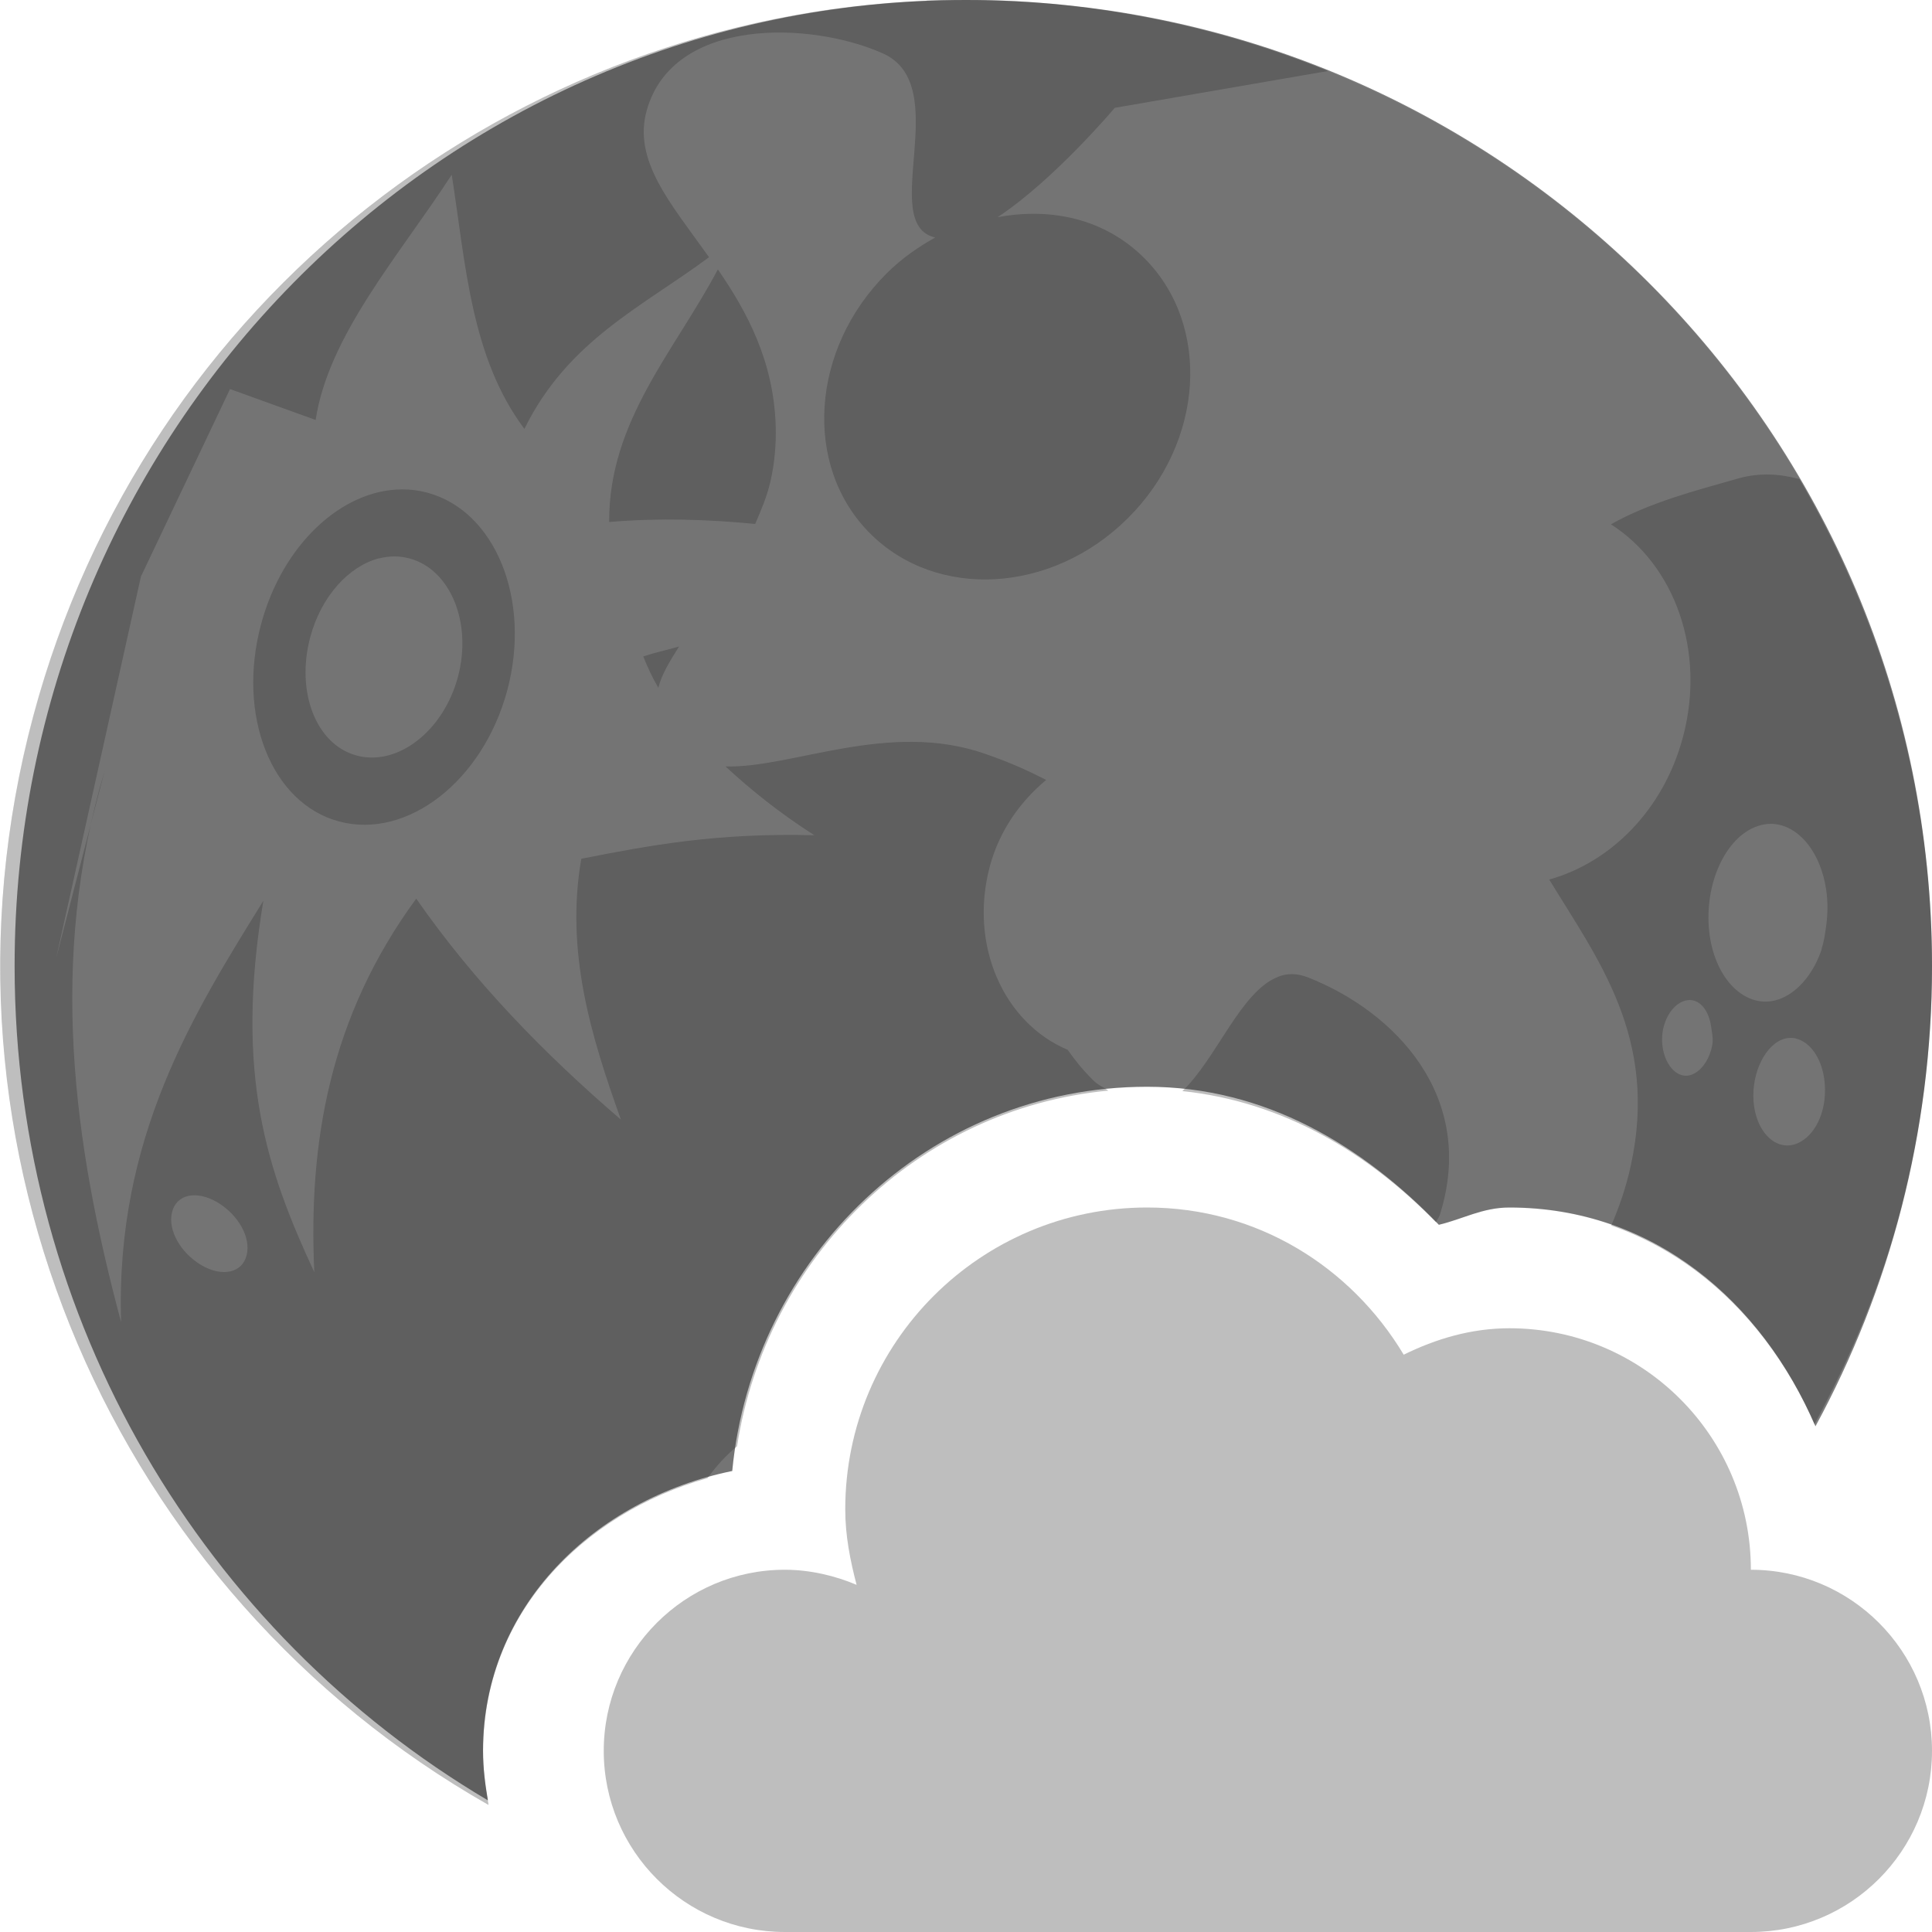 <svg height="16" width="16" xmlns="http://www.w3.org/2000/svg"><g transform="translate(-101 -277)"><path d="m7.928.004a7.998 7.998 0 0 0 -7.654 5.928 7.998 7.998 0 0 0 3.771 9.012c-.027-.145-.045-.292-.045-.443 0-1.2.928-2.085 2.064-2.318.17-1.767 1.627-3.182 3.436-3.182.98 0 1.786.49 2.416 1.143.199-.047.361-.143.584-.143 1.187 0 2.082.771 2.529 1.799a7.998 7.998 0 0 0 .695-1.727 7.998 7.998 0 0 0 -5.654-9.795 7.998 7.998 0 0 0 -2.143-.273z" fill="#bebebe" fill-opacity=".333" transform="translate(101 277)"/><path d="m108.674 277.006c-3.404.135-6.469 2.456-7.398 5.924-.963 3.593.682 7.263 3.77 9.018-.027-.146-.045-.294-.045-.447 0-1.126.82-1.967 1.859-2.26.07-.098.15-.186.244-.264.244-1.562 1.49-2.794 3.074-2.945-.043-.032-.08-.041-.127-.088-.097-.097-.155-.174-.209-.25-.532-.224-.818-.869-.645-1.518.08-.3.255-.54.467-.717-.127-.065-.282-.139-.508-.217-.798-.278-1.603.123-2.148.105.214.198.454.39.736.57-.818-.021-1.375.086-1.93.195-.133.77.08 1.468.328 2.16-.635-.545-1.219-1.145-1.695-1.83-.72.982-.894 2.027-.844 3.094-.392-.844-.662-1.634-.422-3.076-.578.933-1.227 1.966-1.178 3.49-.4-1.495-.602-3.006-.135-4.572l-.404 1.561.703-3.164.738-1.553.709.256c.107-.703.691-1.36 1.127-2.031.116.739.157 1.511.602 2.105.36-.734.981-1.014 1.529-1.422-.319-.448-.636-.803-.514-1.223.222-.768 1.356-.731 1.953-.465.598.266-.047 1.414.434 1.525-.142.079-.28.175-.402.297-.631.628-.693 1.594-.141 2.15.552.556 1.508.505 2.139-.123.631-.628.691-1.594.139-2.15-.322-.324-.766-.427-1.219-.342.467-.307.971-.906.971-.906l1.766-.305c-.3-.121-.615-.229-.936-.314-.8-.214-1.603-.301-2.389-.27zm-1.729 2.225c-.355.673-.905 1.255-.9 2.092.414-.035.814-.022 1.209.016.049-.113.098-.227.127-.354.032-.142.048-.297.043-.459-.017-.537-.238-.945-.479-1.295zm8.713 1.699c-.083-.002-.168.006-.258.031-.374.106-.741.202-1.059.381.529.338.787 1.049.596 1.764-.161.602-.598 1.036-1.107 1.178.401.659.906 1.31.676 2.367-.041.19-.099.349-.162.498.764.267 1.348.881 1.682 1.645.291-.538.536-1.109.701-1.725.576-2.15.214-4.321-.826-6.102-.08-.02-.159-.035-.242-.037zm-11.332.123c-.497.003-.988.459-1.164 1.117-.202.752.083 1.482.646 1.633.564.151 1.191-.334 1.393-1.086.201-.752-.099-1.486-.662-1.637-.07-.019-.142-.028-.213-.027zm-.188.572c.084-.022.17-.023.254 0 .337.09.521.532.4.982-.121.45-.501.741-.838.65-.337-.09-.505-.528-.385-.979.09-.338.318-.588.568-.654zm2.486.729c-.1.029-.196.049-.297.082.036.09.075.174.125.26.028-.113.095-.22.172-.342zm9.104 1.475c.189.038.35.242.395.535.015.098.014.198.002.293-.01.071-.018.135-.039.199h.002c-.063.194-.188.351-.336.412-.263.109-.533-.123-.592-.514-.058-.393.11-.796.373-.904.066-.027.132-.034.195-.021zm-4.141 1.26c-.31.116-.512.678-.795.947.835.087 1.539.512 2.1 1.086.007-.017.022-.034.027-.051h.002c.318-.989-.373-1.696-1.09-1.977-.09-.035-.17-.034-.244-.006zm3.348.205c.111-.046.212.042.236.209.006.042.016.092.012.133-.016.12-.084.228-.168.262-.111.046-.221-.06-.246-.227-.025-.166.055-.331.166-.377zm.938.307c.113.026.208.153.234.33.009.059.009.122.002.18-.021.171-.108.31-.227.359-.158.065-.32-.07-.355-.305-.035-.236.071-.489.229-.555.039-.016.08-.018.117-.01zm-13.287 1.299c.072-.007.159.018.244.076.169.116.257.305.205.443-.051.137-.229.155-.398.039-.169-.116-.256-.305-.205-.443.026-.069.082-.108.154-.115z" fill="#bebebe" fill-rule="evenodd"/><path d="m109 277c-4.351 0-7.879 3.582-7.879 8 0 2.951 1.578 5.524 3.92 6.91-.023-.134-.041-.27-.041-.41 0-1.2.928-2.085 2.064-2.318.17-1.767 1.627-3.182 3.436-3.182.98 0 1.786.49 2.416 1.143.199-.047.361-.143.584-.143 1.192 0 2.09.778 2.535 1.812.616-1.134.965-2.432.965-3.812 0-4.418-3.582-8-8-8z" opacity=".5"/><path d="m110.5 287c-1.381 0-2.5 1.119-2.5 2.5 0 .218.041.423.094.625-.179-.076-.387-.125-.594-.125-.828 0-1.5.672-1.5 1.5s.672 1.5 1.5 1.5h8c.828 0 1.5-.672 1.5-1.5s-.672-1.5-1.5-1.5c0-1.105-.895-2-2-2-.316 0-.609.088-.875.219-.437-.728-1.214-1.219-2.125-1.219z" fill="#bebebe"/></g></svg>
